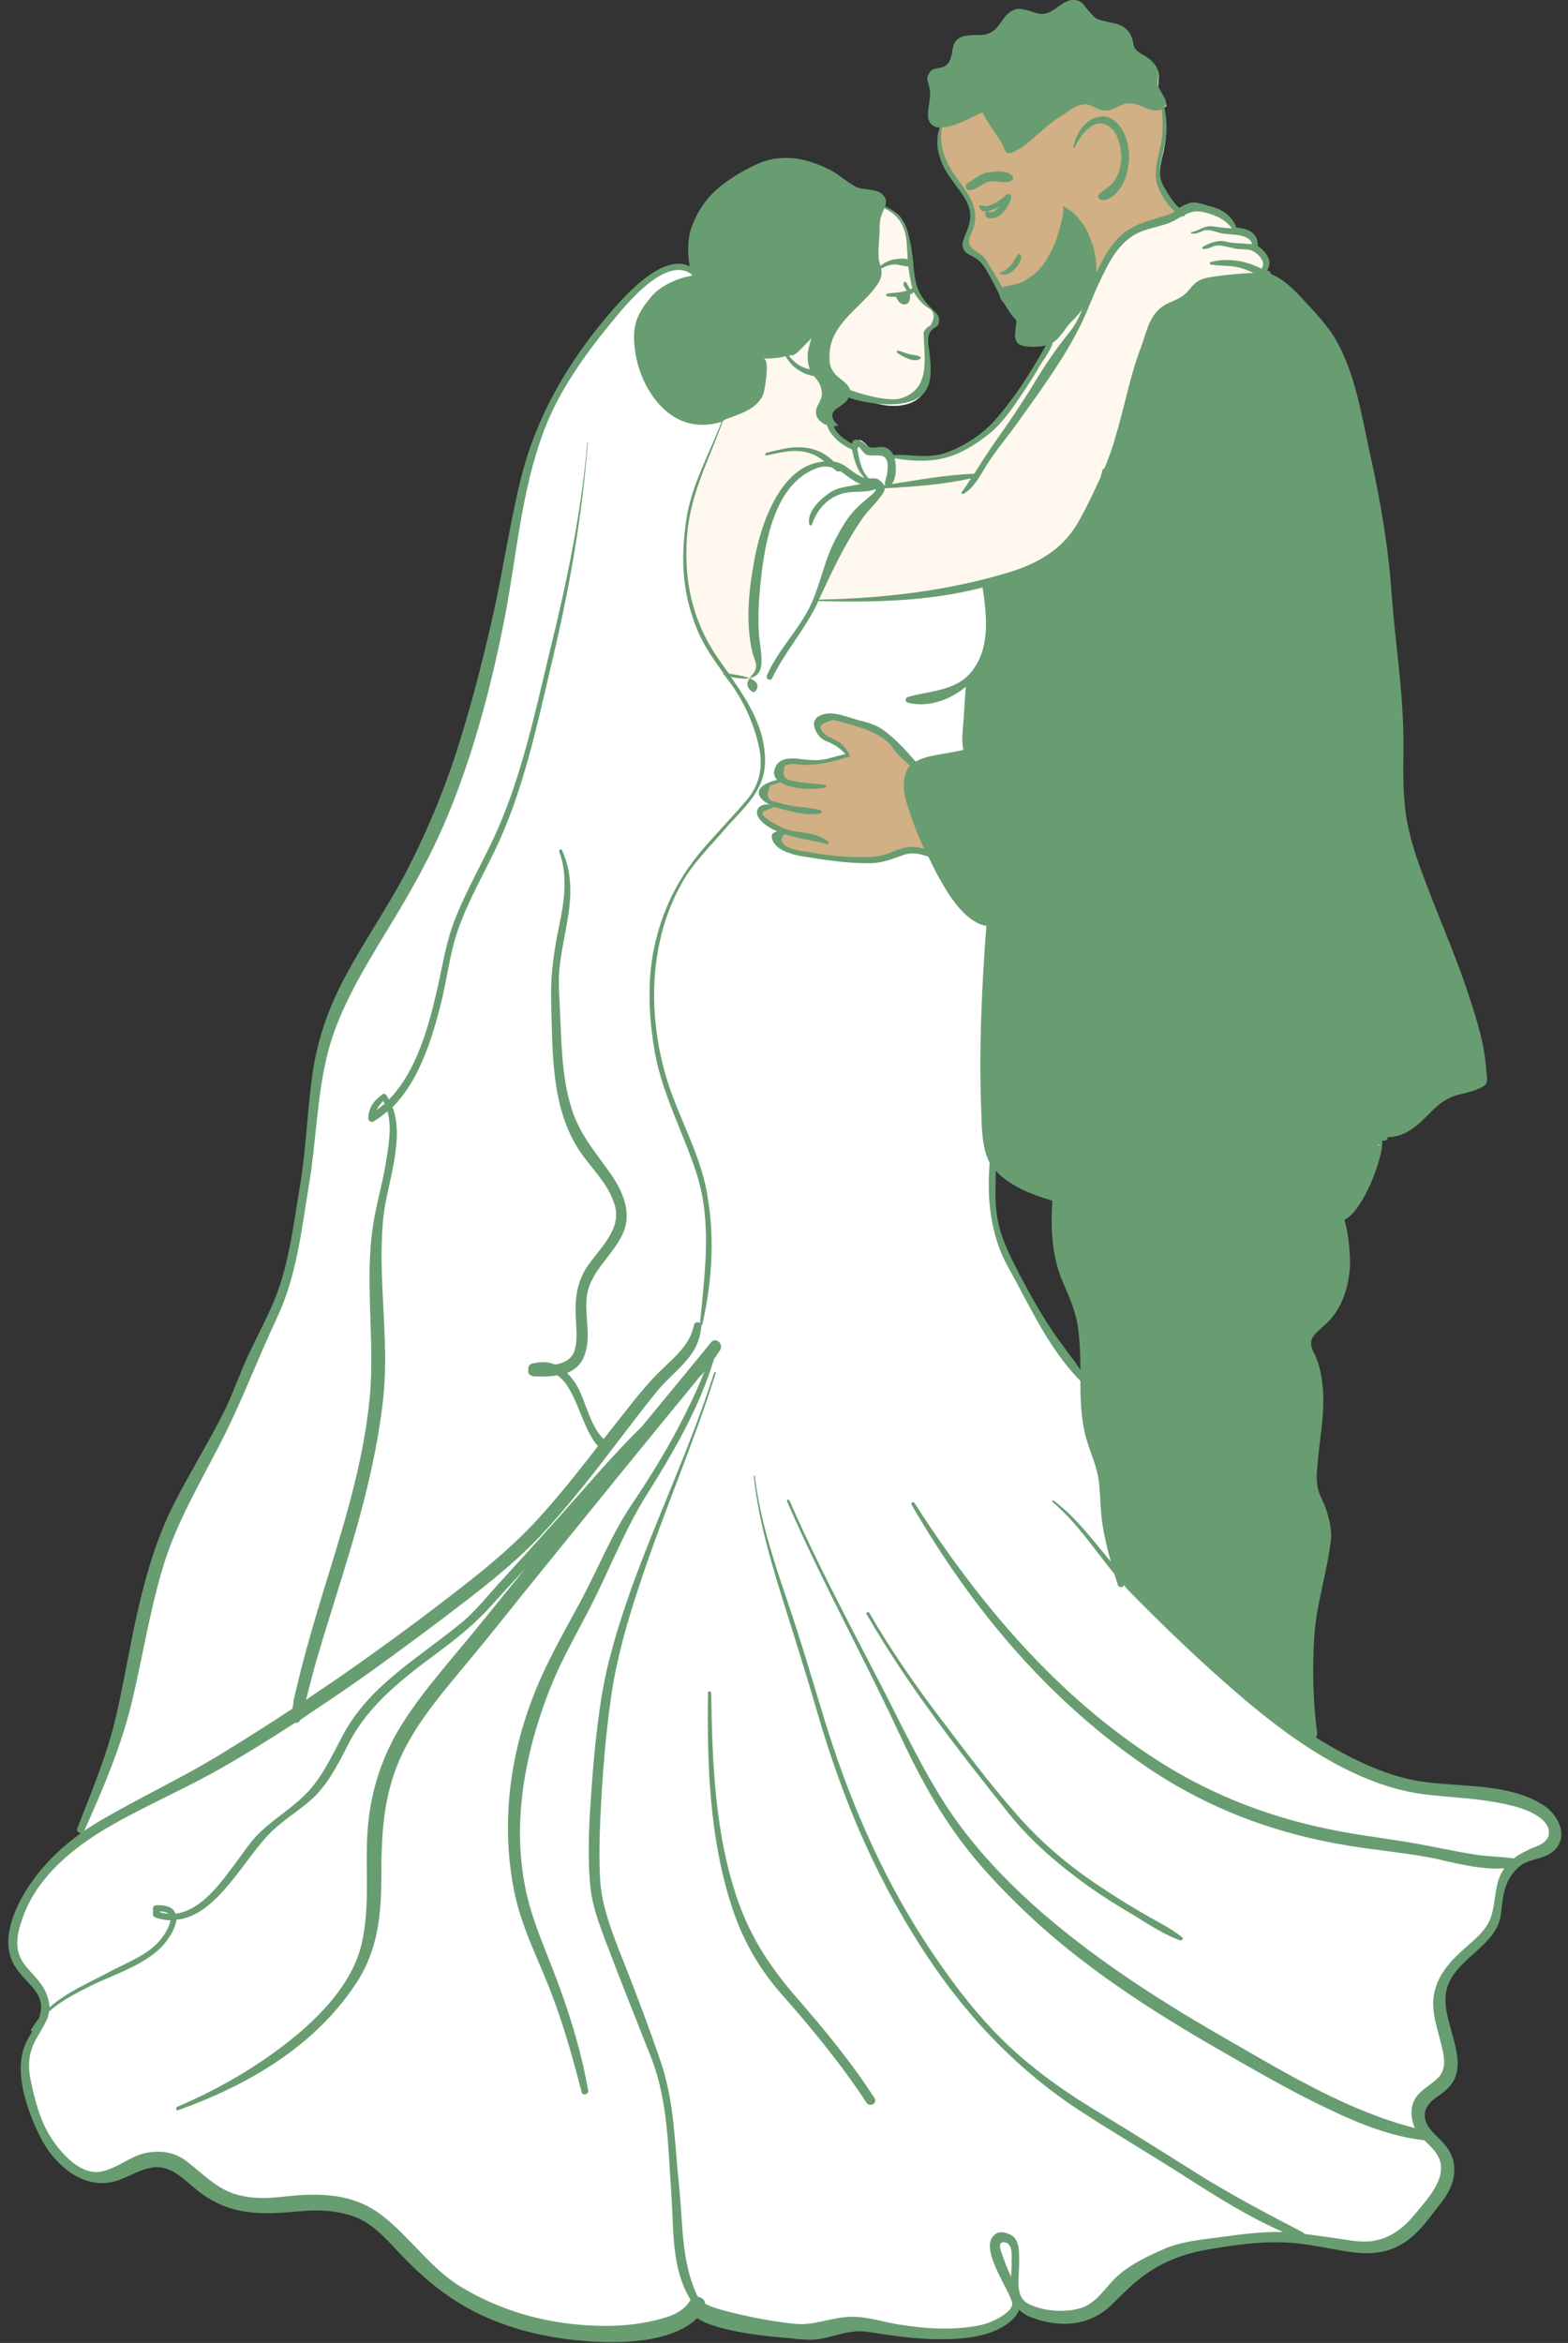 <?xml version="1.0" encoding="UTF-8" standalone="no"?><svg xmlns="http://www.w3.org/2000/svg" xmlns:xlink="http://www.w3.org/1999/xlink" fill="#689d71" height="500.5" preserveAspectRatio="xMidYMid meet" version="1" viewBox="-1.7 -0.0 335.1 500.5" width="335.1" zoomAndPan="magnify"><rect x="-1.7" y="-0.0" width="335.1" height="500.5" fill="#333333" stroke="none"/><g id="change1_1"><path d="M328.5,387c-0.1-0.1-0.2-0.1-0.2-0.2c-0.9-0.7-2.1-1.3-3.4-1.8c-3.2-1.3-6.7-1.9-10.3-2.3 c-5.7-0.7-11.4-0.9-13.8-1.5c-5.7-1.2-11.2-3.5-16.5-6.3c-1.5-0.8-2.8-1.6-4.1-2.4c-0.1-0.1-1.6-1-1.6-1l0.8-0.6 c0.1-0.1,0.1-0.1,0.1-0.1c-0.9-7-1.1-14.2-0.6-21.3c0.3-3.8,1.1-7.5,1.9-11.1c0.6-2.9,1.3-5.9,1.6-8.9c0.3-2.3-0.3-4.5-1-6.5 c-0.2-0.6-0.4-1.1-0.7-1.7c-0.3-0.7-0.7-1.4-0.9-2.2c-0.7-2.1-0.4-4.3-0.2-6.3c0.1-1.7,0.3-3.4,0.5-5c0.5-4.2,1-8.2,0.4-12.6 c-0.3-2.3-0.9-4.2-1.7-5.8c-1.5-3,0.2-4.5,1.9-5.9c0.3-0.3,0.7-0.6,1-0.9c2.9-2.7,4.5-6.7,4.9-11.9c0.1-1.1-0.1-6.3-1.2-9.6 l-0.2-0.6l0.5-0.3c3.9-2,7.6-12.2,7.7-15.6l-1.7-0.7l2-0.5c0.3-0.1,0.6-0.2,0.9-0.3l-0.1-1.3l1.2,0.6c2.6-0.2,4.3-1.3,6.2-3 c0.6-0.5,1.1-1,1.6-1.5c2.1-2.1,3.9-3.9,7.5-4.6c1.8-0.4,3.2-0.8,4.6-1.6c0.5-0.3,0.3-1.6,0.2-2.3c0-0.2-0.1-0.3-0.1-0.5 c-0.3-5.2-1.9-10.3-3.4-14.7c-1.7-5.5-3.9-11-6.1-16.3c-1.4-3.6-2.9-7.2-4.2-10.9c-1.5-4.1-3.2-9.1-3.7-14.7 c-0.3-3.5-0.3-7-0.3-10.5c0-1.7,0-3.5,0-5.2c-0.1-5.9-0.8-12-1.4-17.9c-0.4-3.8-0.8-7.7-1.1-11.5c-0.6-9-2.1-18.4-4.6-29.7 c-0.3-1.5-0.7-3-1-4.5c-1.4-6.9-2.9-14-6.5-20.1c-1.6-2.6-3.7-4.9-5.8-7.1l-0.7-0.8c-1.8-2-4-4.2-6.8-5.5l-0.3-0.1l-0.1-0.4 c0-0.1,0-0.1-0.1-0.1c0,0-0.3,0-0.3,0l-0.8-0.5l0.5-0.6c0.4-0.5,0.5-1,0.4-1.5c-0.2-0.9-1-2-2.2-2.8l-0.6-0.3l0.3-0.6 c0-1.1-0.5-2.6-3.9-2.9l-0.5-0.1l-0.1-0.5c-0.9-2.1-2.5-3.4-5-4c-0.3-0.1-0.7-0.2-1.1-0.3c-0.8-0.2-1.6-0.5-2.4-0.5 c-0.3,0-0.5,0-0.7,0.1c-0.7,0.2-1.4,0.6-2,1l-0.4,0.3l-0.4-0.3c-1.4-1.2-2.3-2.8-3.1-4.4l-0.2-0.4c-1.5-2.4-0.9-5-0.3-7.5 c0.2-0.7,0.3-1.3,0.4-2c0.5-2.6,0.4-5.1-0.1-7.6l-0.1-0.4l0.4-0.3c0.1-0.1,0.3-0.2,0-0.9c-0.2-0.4-0.5-0.9-0.7-1.4 c-0.3-0.4-0.5-0.8-0.6-1.2l-0.1,0l-0.1-0.3l0-0.1v0c-0.1-0.6,0-1.1,0-1.7c0-0.5,0.1-1,0-1.5c-0.1-0.8-0.6-1.3-1-1.7 c-0.2-0.2-0.4-0.3-0.6-0.5c-0.4-0.3-0.8-0.6-1.3-0.9c-0.7-0.4-1.4-0.8-1.9-1.5c-0.5-0.8-0.6-1.4-0.7-2.1c-0.1-0.3-0.1-0.6-0.2-0.8 c-0.4-0.8-0.9-1.3-1.6-1.7c-0.1-0.1-0.2-0.1-0.3-0.2c-0.3-0.1-0.7-0.3-1.1-0.4c-0.3-0.1-0.5-0.1-0.8-0.2l-0.4-0.1 c-0.3-0.1-0.6-0.1-0.9-0.2c-0.1,0-0.3-0.1-0.5-0.1c-0.7-0.2-1.1-0.4-1.5-0.6c-0.6-0.3-1-0.7-1.4-1.4c-0.1-0.1-0.2-0.3-0.4-0.5 c-0.1-0.1-0.2-0.2-0.3-0.3c-0.2-0.2-0.3-0.4-0.5-0.6c-0.1-0.2-0.2-0.3-0.4-0.4c-0.2-0.2-0.3-0.3-0.4-0.4c-0.1-0.1-0.3-0.2-0.5-0.2 c-0.2-0.1-0.4-0.1-0.6-0.1l-0.1,0c-1,0.1-1.9,0.7-2.8,1.4c-0.9,0.7-1.9,1.3-3,1.5c-0.2,0-0.5,0.1-0.8,0.1c-0.9,0-1.6-0.2-2.4-0.5 l-0.3-0.1c-0.7-0.3-1.4-0.5-2.2-0.5c0,0,0,0,0,0c-0.2,0-0.4,0-0.6,0.1c-1.3,0.4-1.9,1.4-2.6,2.4c-0.7,1-1.4,2-2.7,2.6 c-0.3,0.2-0.6,0.3-1,0.4c-0.2,0-0.3,0.1-0.5,0.1c-0.7,0.1-1.4,0.1-2,0.1l-0.5,0c-0.6,0-1.2,0-1.7,0.2c-0.1,0-0.2,0.1-0.4,0.1 c-0.4,0.1-0.7,0.3-0.9,0.5c-0.2,0.2-0.3,0.3-0.4,0.5c-0.1,0.1-0.1,0.2-0.1,0.3c-0.1,0.3-0.2,0.7-0.3,1.1l-0.1,0.4 c-0.1,0.3-0.1,0.6-0.2,0.9c-0.1,0.5-0.3,0.9-0.5,1.3c-0.1,0.1-0.2,0.3-0.3,0.4c-0.3,0.4-0.8,0.8-1.3,1.1l-0.1,0l-0.1,0 c-0.4,0.1-0.8,0.2-1.1,0.3c-0.8,0.1-1.2,0.2-1.5,0.8c-0.4,0.5-0.3,0.8-0.3,1c0,0.1,0,0.2,0.1,0.3l0.1,0.3c0.1,0.3,0.2,0.6,0.2,0.9 c0.3,1.2,0.1,2.6-0.1,3.9c-0.2,1.1-0.3,2.1-0.1,2.9c0,0.1,0,0.2,0.1,0.2l0,0.1c0,0.1,0.1,0.2,0.2,0.3c0.1,0.1,0.1,0.1,0.2,0.2 c0.1,0.1,0.2,0.1,0.3,0.2c0.1,0.1,0.3,0.1,0.6,0.1c0.1,0,0.3,0,0.4,0l0.9,0l-0.2,0.8c-0.6,2.3-0.5,4.4,0.3,6.7 c0.6,1.8,1.9,3.5,3,5.1c0.8,1.1,1.7,2.2,2.3,3.4c1.5,2.9,1,5.2-0.3,8.1l-0.1,0.2c-0.2,0.6-0.5,1.3-0.3,1.9c0.1,0.5,0.5,0.8,1.2,1.2 l0.1,0c2.3,1.1,3.1,2.5,4.1,4.3l0.4,0.7c0.5,0.9,1.1,2,1.6,3l0.4,0.7l0,0.1c0,0.2,0.1,0.3,0.1,0.5c0.1,0.3,0.3,0.6,0.7,1l0.1,0.1 l0,0.1c0.9,1.5,1.6,2.6,2.5,3.4l0.2,0.2l0,0.3c0,0.5,0,1-0.1,1.5l-0.1,0.8c-0.1,0.9-0.1,1.5,0.3,2c0.3,0.3,1.2,0.6,2.8,0.6 c0.9,0,1.8-0.1,2.5-0.3l1.5-0.4l-0.8,1.4c-3.7,6.6-7.4,12.1-11.1,16.2c-2.6,2.9-6.3,5.4-10.3,6.9c-1.5,0.6-3.1,0.8-5.1,0.8 c-0.9,0-1.8-0.1-2.7-0.1c-0.9-0.1-1.8-0.1-2.7-0.1c-0.4,0-0.8,0-1.2,0l-0.4,0l-0.2-0.4c0,0,0,0,0,0c0-0.1,0-0.1,0-0.2 c-0.9-1.7-1.9-1.1-3.5-1.1c-1.5,0-1.3-0.2-2.4-1.3c-1.3-1.2-1.6-0.9-1.6,0l-0.1,1l-0.9-0.5c-1.5-0.8-3.3-2.1-4.2-4l-0.5-1l0.7,0 c-0.4-0.6-0.6-1.2-0.6-1.8c0-0.6,0.3-1.5,1.5-2.2l0.5-0.3c0.9-0.6,1.3-0.9,1.5-1.5l0.2-0.9l0.8,0.5c3,1.7,5.9,2.6,8.6,2.6 c0.6,0,1.2,0,1.7-0.1c4.8-0.7,6.7-4.1,6-10.7c0-0.4-0.1-0.7-0.1-1.1c-0.3-1.9-0.6-4.3,1.7-5.6c0.4-0.2,0.4-0.8,0.4-1 c0-0.5-0.3-0.8-0.8-1.3l-0.2-0.2c-1.9-1.9-3.5-3.8-4.1-7.1c-0.2-1-0.3-2-0.4-3l0-0.2l0,0l0,0l0-0.2c-0.3-2.5-0.6-5.1-1.4-7.2 c-0.2-0.6-0.4-1-0.7-1.5c-0.7-1.2-1.5-2-2.7-2.5c-0.3-0.1-0.5-0.3-0.8-0.4l-0.6-0.3l0.2-0.6c0.1-0.4,0.2-0.8,0.1-1.1 c-0.1-0.2-0.2-0.4-0.3-0.5l0,0l0,0c-0.5-0.7-1.7-0.8-3-1c-0.9-0.1-1.9-0.3-2.7-0.6c-1-0.6-1.9-1.2-2.8-1.9c-1.1-0.8-2.1-1.5-3.2-2 c-2.2-1-4.1-1.7-6.2-2c-0.8-0.1-1.5-0.2-2.3-0.2c-2.2,0-4.3,0.4-6,1.3c-2.7,1.3-6.5,3.3-9.2,6.1c-2.1,2.1-3.9,5.1-4.6,7.9 c-0.4,1.7-0.6,4.4-0.1,7.1l0.3,1.4l-1.3-0.6c-0.7-0.3-1.4-0.5-2.1-0.5c-5.5,0-12.5,8.3-15.1,11.5c-2.9,3.5-5.4,6.9-7.6,10.4 c-0.2,0.4-0.4,0.7-0.6,0.9c-5.6,8.1-8.4,16.5-10.3,25.4c-1,4.5-1.9,9-2.7,13.5c-0.7,3.7-1.4,7.5-2.2,11.2 c-2.3,10.6-4.8,19.9-7.4,28.4C94.4,167.7,90.7,177,86,186c-2.1,4.1-4.6,8.2-7,12.1c-2.5,4.1-5.1,8.4-7.3,12.7 c-3.2,6.4-5.2,12.7-6,19.3c-0.5,3.4-0.8,6.9-1.1,10.3c-0.4,4.5-0.8,9.2-1.6,13.8c-0.2,1.4-0.4,2.7-0.7,4.1c-1.1,6.8-2.2,13.8-5,20.4 c-1,2.4-2.2,4.7-3.3,7c-0.6,1.3-1.3,2.6-1.9,3.9c-0.9,1.9-1.7,3.9-2.5,5.8c-0.8,1.9-1.6,4-2.5,5.9c-1.8,3.7-3.8,7.3-5.8,10.8 c-1.7,3.1-3.6,6.3-5.2,9.6c-3.9,7.8-6.1,15.9-7.5,22c-0.9,3.8-1.7,7.8-2.4,11.6c-0.7,3.8-1.5,7.8-2.4,11.6c-1.6,7-4.1,13.4-6.8,20.2 c-0.3,0.7-0.6,1.4-0.8,2.1c-0.2,0.6-0.5,1.2-0.7,1.8l0.8,1.1l-0.3,0.2c-1.9,1.4-3.7,2.8-5.3,4.4c-0.3,0.3-0.6,0.6-0.9,0.9 c-0.1,0.1-0.2,0.2-0.3,0.3c-0.4,0.4-0.7,0.8-1.1,1.2c-0.1,0.1-0.2,0.2-0.2,0.2c-0.2,0.2-0.4,0.5-0.6,0.8c-1,1.2-2,2.5-2.8,3.8 c-2.9,4.5-5.7,11-2.8,15.9c0.7,1.2,1.6,2.1,2.6,3.2c0.6,0.7,1.2,1.3,1.8,2.1c1.5,2,1.8,4.2,0.9,6.7l0,0.1l-0.1,0.1 c-0.3,0.4-0.7,0.9-1,1.3l0.4-0.1c-1.1,1.9-2.3,3.4-2.7,5.3c0,0.1,0,0.2-0.1,0.3c-1.5,5.8,1.5,13.2,3.6,17.5 c2.2,4.5,6.8,9.7,12.7,9.7c0.5,0,1.1,0,1.6-0.1c1.5-0.2,2.8-0.9,4.3-1.5c1.4-0.6,2.8-1.3,4.3-1.6c0.5-0.1,1.1-0.2,1.6-0.2 c3.1,0,5.4,2,7.6,3.9c0.8,0.7,1.6,1.3,2.4,1.9c3.9,2.8,8,4,13.6,4c2.2,0,4.4-0.2,6.6-0.4c1.4-0.1,2.7-0.2,3.9-0.2 c3,0,5.6,0.4,8.1,1.2c4,1.3,7,4.6,9.7,7.5l0.2,0.2c6.4,6.8,12,11,18.9,14c7.1,3.1,15.3,4.8,24.4,5.1c0.6,0,1.2,0,1.9,0 c5.9,0,13.7-0.9,17.8-4.9l0.4-0.4l0.5,0.3c4.1,2.8,15.2,3.8,18.8,4.1l0.9,0.1c1.5,0.2,3,0.3,4.5,0.3c1.6-0.1,3.1-0.5,4.7-0.9 c1.7-0.5,3.5-0.9,5.5-0.9c0.6,0,1.1,0,1.7,0.1l0.5,0.1c5,0.8,9.8,1.5,14.8,1.5c5,0,10.7-0.4,14.6-3.5c1-0.8,1.6-1.5,1.9-2.4l0.4-1.1 l0.8,0.8c0.6,0.6,1.5,1.1,2.5,1.5c2.2,0.8,4.5,1.3,6.6,1.3c3.7,0,6.9-1.3,9.5-3.7c0.5-0.5,1-1,1.5-1.4c2.1-2.1,4.2-4.1,6.8-5.8 c4-2.6,8.1-4.1,13.6-5c4.3-0.7,8.9-1.4,13.7-1.4c0.3,0,0.6,0,0.9,0c3.5,0,7,0.6,10.3,1.2c0.7,0.1,1.5,0.3,2.2,0.4 c1.7,0.3,4,0.7,6.1,0.7c3.1,0,5.7-0.8,8-2.4c2.3-1.6,4.1-3.9,5.9-6.2c0.3-0.4,0.6-0.8,0.9-1.2c1.9-2.4,3.6-5,3.2-8.6 c-0.4-2.4-1.9-4-3.9-5.9c-2.2-2.3-2.9-4.4-1.8-6.5c0.6-1.3,1.9-2.1,3-2.9c0.4-0.3,0.9-0.6,1.2-0.9c3.6-3.1,2.4-7.4,1.1-11.9 c-0.8-2.8-1.6-5.8-1.2-8.5c0.6-3.8,3.4-6.4,6.1-8.8c2.7-2.4,5.3-4.8,5.7-8.3c0.4-3.9,0.7-7.2,3.9-10.2c1.1-1.1,2.6-1.5,4.1-1.9 c1.3-0.4,2.5-0.7,3.4-1.5c1.1-0.9,1.6-2.1,1.5-3.4C331.2,389.9,330.1,388.1,328.5,387z M229.7,294.6c0-0.1,0-0.3,0-0.4 c-5.7-7.1-11.5-16.1-15.3-24.4c-4.3-7.4-3.9-13-3.9-21.3l1.1,1.2c2.3,2.5,6.3,4.6,11.8,6.2l0.5,0.2l0,0.6 c-0.4,7.3,0.3,12.6,2.3,17.2l0.2,0.5c1.4,3.3,2.7,6.4,3.1,10.2c0.3,2.9,0.4,5.8,0.4,8.2l0,2.3L229.7,294.6z" fill="#ffffff"/></g><g id="change2_1"><path d="M250.5,45.4c-0.8,0.5-1.4,1-2.6,1.3c-3.2,0.9-7.1,1.9-9.7,4.3c-2.1,2-4,5.4-5.4,8.5 c-0.2,1.2-0.6,2.4-1.2,3.5c-0.7,1.1-2.4,0.1-1.7-1c2-3.3,0.9-8.5-0.9-11.7c-0.5-1-1.3-2.2-2.2-3.5c-0.3,1.6-0.6,3.2-0.8,3.7 c-0.7,1.8-1.4,3.7-2.6,5.3c-0.1,0.1-0.1,0.2-0.2,0.4c-1.5,2.1-3.4,4-5.6,5.1c-1.4,0.9-2.8,1.4-4.4,1.5c-0.6,0-0.9-0.4-0.9-0.8 c-0.2-0.2-0.3-0.6-0.3-0.9c-0.8-1.3-1.7-2.7-2.4-4c-0.6-1.3-0.9-1.7-2.2-2.6c-0.9-0.4-2.2-0.4-2.6-1.7c-0.4-1.4,1.8-4,1.8-5.7 c0-5-4.5-8.4-6.5-12.8c-1.1-2.4-1.2-4.7-0.6-7.1c0.1,0,0.1,0,0.2,0c0.1-0.6,0.3-1.2,0.9-1.5c0.8-0.4,1.7-0.5,2.5-0.7 c1.3-0.3,2.7-0.7,3.8-1.5c0.7-0.5,1.4-0.9,2.3-1c0.9-0.1,1.2,0.9,0.8,1.5c1.3,3.3,3.9,8.5,7.9,5.6c2.1-1.6,4-3.5,6.2-5 c2.2-1.5,5.3-4.4,8-3c1.8,0.3,3.5,1.4,5.2,0.6c3.4-1.5,5.8,0.1,9.1,1c0.1,0,0.1,0,0.1,0.1c0.2,0,0.3-0.1,0.5-0.2 c0.6,3.3,0.3,6.6-0.5,10c-0.6,2.8-1.3,4.5,0.2,7.1C247.6,41.8,248.9,44.4,250.5,45.4z M194.1,163.8c-0.9-1.2-2.2-2-3.2-3.1 c-1.1-1.5-2.1-2.9-3.7-3.9c-2.5-1.7-5.9-2.4-8.8-3.2c-1.3-0.3-3.1-0.9-4.4-0.3c-1.7,1-0.8,2.9,0.2,3.9c1.2,1,2.5,1.2,3.6,1.8 c0.8,0.6,1.4,1.6,1.9,2.4c-1.8,0.2-3.8,1.2-5.7,1.5c-1.2,0.2-2.5,0-3.6,0c-1.1,0-2.8-0.5-3.9-0.2c-1.1,0.5-2.6,1.6-2.1,2.9 c0.1,0.3,0.4,0.6,0.7,0.8l-0.1,0.3c-1,0.4-3,0.6-3.6,1.4c-0.1,0.1-0.1,0.2-0.2,0.3c-0.8,1.4,0.8,2.8,2.4,3.3l-0.2,0.6 c-0.8,0-1.6-0.2-2.4,0.3c-1.9,1.3,2,3.4,3.3,4.3c0.8,0.4,1.5,0.7,2.3,0.9c0.2,0.1,0.5,0.1,0.7,0.2c-0.2-0.1-0.5-0.1-0.7-0.2 c-1.4-0.2-3,0.1-2.9,1.3c0.2,1.7,4.5,3,6,3.2c3.3,0.3,5.6,1.3,8.8,1.3c3.1,0,7.1,0.5,9.9-0.6c1.8-0.7,3.1-1.3,5-1.5 c1.6,0,2.7,0.6,4.2,1.1c-1.5-3.2-2.6-6.2-3.3-8.2C193.2,171.4,191.2,166.1,194.1,163.8z" fill="#d0b084"/></g><g id="change3_1"><path d="M314.8,231.4c-1.9,1.6-4.9,1.6-7.5,2.6c-4.2,1.9-6.5,8.4-12,8.4l-1,1c-1.1,0-2,0.5-2.9,0.8 c-0.1,0.1-0.2,0.1-0.4,0.1c-4.2,1.9-8.1,4.5-12.3,6.5c-10.1,3.6-21.1,4.2-31.5,5.5c-7.4,0.9-16.3,1.2-23.7-0.7 c-0.7-0.2-1.3-0.4-2-0.6c-3.6-1.3-8.4-3.6-10.7-6.5c-0.2-0.4-0.4-0.9-0.6-1.3c-1-2.8-1.1-6.2-1.4-8.7c-0.4-14.5,0.9-27.1,0.9-41.5 c-4.9-1-9.1-8-12.1-14.4c-1.5-3.2-2.6-6.2-3.3-8.2c-1.1-3-3.1-8.3-0.2-10.6c0.1-0.1,0.1-0.1,0.2-0.1c2.2-1.6,7-2,10.6-2.6 c0.9-0.2,1.6-0.3,2.3-0.6c4.5-1.5,8.8-3.2,13-5.3c4.1-2.1,7.3-4.7,11.3-7.1c3.3-2,5.7-1.8,8.4-0.7c0.6,1.9,1.6,3.4,3.2,2.5 c0,0,0-0.1,0-0.1c-1.6,0.9-2.6-0.5-3.2-2.4c0,0,0,0,0,0c-0.5-1.4-0.8-3.1-0.9-3.9c1.6-0.3,3,0.3,4.5,0.9c0,0-0.1-0.1-0.1-0.1 c-1.4-0.5-2.9-1.2-4.5-0.9c0.1,0.8,0.4,2.4,0.9,3.9c-2.7-1.1-5.1-1.3-8.4,0.7c-4,2.4-7.1,5.1-11.3,7.1c-4.2,2.1-8.6,3.9-13,5.3 c-0.7,0.2-1.4,0.4-2.3,0.6v-0.1c-0.6-3.9,0.3-10.7,0.3-15.6c0.3-0.3,0.7-0.6,1-1c4.2-5.2,3.6-12.7,2.6-19.2l-0.2-0.6 c1.1-0.3,2.2-0.6,3.3-1c2.6-1,5.2-1.5,7.8-2.6c1.9-1,3.9-2.4,5.5-3.7c2.9-2.4,4.7-6.3,6.5-9.4c0.7-1.4,1.4-2.9,2-4.4 c-1,6.9,2.4,14.9,3.2,21.1c0.6,4.2-1.1,8.5-0.2,12.7c0.3,1.4,0.9,2.3,1.8,3.2c-0.8-0.8-1.5-1.8-1.7-3.1c-0.9-4.2,0.8-8.5,0.2-12.7 c-0.8-6.1-4.2-14.2-3.2-21.1c0.9-2.1,1.8-4.3,2.7-6.5c2.3-5.8,3.6-12.2,5-18.3c0.5-2.3,1.3-4.4,2.1-6.5c1-2.8,1.1-5,3.9-6.5 c1.1-0.6,2.4-1.1,3.7-1.8c1.3-0.8,2.1-2.1,3.2-3.1c1.6-1.4,10.5-1.8,14.8-1.8c4.2,1.3,8.1,6.8,11,10.1c5.2,5.5,7.5,13.6,8.8,21.1 c1.6,7.1,3.2,14.3,4.5,21.4c1.6,8.8,1.6,17.9,2.6,26.6c0.6,7.1,1.6,14,1.6,21.1c0,7.5-0.3,15.3,1.9,22.1c3.9,12,9.7,24,13,36.4 C313.8,222.3,314.8,226.9,314.8,231.4z" fill="#689d71"/></g><g id="change4_1"><path d="M269.3,58.9c-0.1,0-0.1,0-0.2,0c-4.3,0-13.2,0.3-14.8,1.8c-1.1,1-1.9,2.3-3.2,3.1c-1.3,0.6-2.6,1.1-3.7,1.8 c-2.8,1.5-2.9,3.7-3.9,6.5c-0.8,2.1-1.6,4.2-2.1,6.5c-1.5,6.2-2.8,12.5-5,18.3c-0.9,2.2-1.7,4.4-2.7,6.5c-0.6,1.5-1.3,2.9-2,4.4 c-1.8,3.1-3.6,7-6.5,9.4c-1.6,1.3-3.6,2.8-5.5,3.7c-2.6,1.1-5.2,1.6-7.8,2.6c-1.1,0.4-2.2,0.7-3.3,1c-3.5,0.9-7,1.5-10.5,2.1 c-8.3,1.3-16.6,1.5-25,1.5l-0.3-0.1c1-2.4,1.8-5,3-7.6c1.9-4.5,4.3-9.1,7.8-12.8c0.9-0.9,3-2.4,3.1-3.5c0.5,0,1-0.1,1.6-0.1 l-0.1-0.6c0.9-1.1,1.1-4.1,0.6-5.4c-0.2-0.2-0.2-0.4-0.3-0.5c2.7,0,5.5,0.6,8.2,0.4c3.7-0.2,7.8-2.2,10.6-4.3 c3.9-2.6,6.7-6.7,9.3-10.6c1.3-1.7,2.4-3.7,3.5-5.6c0.7-1.2,1.7-2.3,2.3-3.6c1-3.6,4.1-6.4,6.6-9.1c1.7-1.8,3.1-3.9,4.5-5.9 c1.4-2.8,3.1-5.8,5-7.6c2.6-2.4,6.5-3.5,9.7-4.3c1.1-0.3,1.7-0.8,2.5-1.4c0.4-0.3,0.8-0.6,1.3-0.9c1.5-0.9,3.5,0,5.2,0.4 c2.4,0.4,4.5,2.3,5.6,4.4c1.2,0.1,2.3,0.4,3.1,1c0.6,0.4,1.2,2.1,1.2,3c1.5,1,3.2,3.2,1.3,4.7l-0.1,0.1 C268.5,58.4,268.9,58.7,269.3,58.9z M176,98.9h0.3c2,0.3,3.2,1.8,4.9,2.8c0.6,0.5,1.3,0.9,1.9,1.1h0.9v-0.5 c-1.5-1.1-2.2-3.5-2.6-5.2c-0.1-0.7-0.2-1.3-0.3-1.8l-0.5,0.1c-1.5-0.8-3.6-2.3-4.5-4c0.1-0.3,0.1-0.6-0.3-0.9 c-2.4-2.2-0.3-5.6-0.9-8.2c-0.3-1.3-0.9-2.5-1.4-3.7c0,0,0,0,0,0c1.4,2.6,4.4,4.5,7.4,6.1c0.2,0.1,0.3,0.1,0.5,0.1 c2.1,1,3.8,1.1,6.7,1.1c6.4,0,8.9-3,8.9-5.5c0-2.2-0.2-4.3-0.4-6.4c-0.1-0.9-0.5-2.2-0.1-3c0.4-0.9,1.8-0.9,2.3-1.7 c0.5-1.9-1.7-3-2.7-4.1c-1.2-1.1-2.1-2.6-2.4-4.1s-0.6-3-0.7-4.5c-0.1-1-0.2-2.1-0.2-3.1c-0.1-2.1-0.3-4.1-1.4-6 c-1-1.8-2.3-2.7-4-3.2c-0.1,0.2-0.1,0.4-0.2,0.6c-0.4-0.6-1.3-0.7-1.7,0c-2.1,3.5-1.4,7.5-0.8,11.3c-2.2,6.2-9.3,10.5-11.3,16.9 c0-1-0.1-2-0.1-2.9c0-1-1.4-1.4-1.9-0.5c-2.1,3.7-4.6,4.8-8.5,6c-1.2,0.3-2.1,1.1-2.3,2.2c-0.1,0.4,0,0.9,0.1,1.3 c0.7,4.4-1.9,6.9-5.4,8.8c-1.7,0.9-2.5,1.1-2.7,2.9c-2.6,6.9-6.4,13.5-7.3,20.9c-0.7,6.1-1.3,11.4,0.4,17.1 c1.7,5.7,4.1,10.7,7.8,15.2c0.1,0.1,0.1,0.2,0.2,0.3c1,0.3,1.9,0.2,3,0.4c1,0.2,1.3,0.2,2,0.9c0.4-0.8,1.3-1.4,1.5-2 c0.5-0.7,0.3-2,0.3-3c0-0.6-0.2-0.9-0.4-1.5c-1.3-7.3-0.2-15.3,1.3-22.7C162.8,109.3,167.6,98.5,176,98.9z" fill="#fff8ef"/></g><g id="change5_1"><path d="M227.7,31.3c0.7-3,2.5-5.9,5.7-6.4c2.6-0.4,4.6,2.1,5.4,4.2c1.1,2.9,1,6,0,8.9c-0.7,2-2.7,5-5.1,4.7c-0.6-0.1-1-0.7-0.5-1.2 c1.3-1.3,2.9-1.8,3.7-3.6c0.8-1.6,1.2-3.5,1-5.3c-0.2-1.8-0.7-3.9-2.1-5.2c-3.3-3-6.6,1.3-7.8,4.1C228,31.7,227.7,31.6,227.7,31.3z M183.5,344.8c8.7,15.1,19.6,29.1,30.4,42.6c4.8,6,10.6,10.9,16.8,15.4c3.1,2.2,6.3,4.2,9.5,6.1c3.3,2,6.7,4.3,10.3,5.6 c0.4,0.1,0.8-0.5,0.4-0.7c-2.5-2-5.5-3.4-8.2-5c-3.3-1.9-6.5-3.9-9.6-6c-6.5-4.3-12.5-9.4-17.7-15.4c-5.9-6.7-11.3-14-16.7-21.1 c-5.3-7-10.3-14.3-14.7-21.9C183.8,344.3,183.3,344.5,183.5,344.8z M150.3,361.7c0-0.5-0.7-0.5-0.7-0.1c-0.2,15.2,0.3,30.8,5,45.4 c2.2,6.9,5.6,13.1,10.4,18.6c6.6,7.5,13,15.2,18.5,23.6c0.7,1,2.4,0.1,1.7-1c-4.9-7.6-10.6-14.5-16.5-21.3 c-5.5-6.3-9.6-12.4-12.5-20.3C151.1,392.3,150.5,376.7,150.3,361.7z M194.9,76.7c0.2-0.1,0.2-0.4,0-0.5c-0.6-0.4-1.4-0.3-2.1-0.5 c-0.9-0.2-1.7-0.6-2.5-0.8c-0.3-0.1-0.5,0.4-0.2,0.5C191.2,76.2,193.6,77.5,194.9,76.7z M214.7,38.4c0.1-0.1,0.1-0.3,0.1-0.5 c-0.7-1.6-3.7-1.3-5.2-1.1c-1.8,0.2-3.1,1.5-4.6,2.4c-0.6,0.5-0.3,1.4,0.4,1.4c1.5,0,2.6-1.2,3.9-1.7 C211,38.3,213.3,39.6,214.7,38.4z M330.2,395.5c-2.1,1.8-5.4,1.5-7.4,3.4c-3,2.8-3.3,5.9-3.7,9.8c-0.8,7.4-10.7,9.8-11.8,17.1 c-1,6.7,6.2,15.4-0.1,20.8c-1.3,1.1-3.2,2-4,3.6c-1.1,2.2,0.2,4.2,1.7,5.7c1.9,1.8,3.7,3.6,4.1,6.3c0.5,3.6-1.1,6.4-3.3,9.1 c-2.1,2.7-4.1,5.6-6.9,7.5c-4.6,3.2-9.5,2.8-14.7,1.8c-4.1-0.7-8.2-1.6-12.4-1.6c-4.9-0.1-9.7,0.6-14.5,1.4c-4.9,0.8-9,2.1-13.3,4.9 c-3.2,2.1-5.5,4.6-8.2,7.2c-4.6,4.4-10.9,4.8-16.8,2.6c-1.2-0.4-2.1-1-2.8-1.7c-0.3,0.9-1,1.8-2.1,2.7c-4.1,3.2-10,3.6-15,3.6 c-5.2,0-10.2-0.8-15.4-1.6c-4.3-0.6-7.6,1.5-11.7,1.7c-1.6,0-3.1-0.1-4.6-0.3c-2.3-0.2-15.3-1.1-20-4.3c-4.8,4.7-14.2,5.3-20.2,5.1 c-8.5-0.3-16.9-1.8-24.7-5.2c-7.7-3.4-13.4-8.1-19.1-14.2c-2.7-2.9-5.7-6.2-9.6-7.5c-3.8-1.3-7.8-1.4-11.7-1 c-7.7,0.7-14.1,0.9-20.6-3.8c-3.4-2.4-6.3-6.5-11-5.5c-3,0.6-5.6,2.6-8.6,3.1c-6.6,1.1-12.3-4.4-15-9.9c-2.8-5.7-6-14.6-2.6-20.6 c0.3-0.6,0.7-1.2,1-1.8C5,434,4.8,433.7,5,433.5c0.5-0.8,1-1.6,1.6-2.3c0.7-2,0.8-3.9-0.8-6c-1.4-1.8-3.2-3.3-4.4-5.3 c-3.1-5.2-0.2-11.9,2.8-16.6c3-4.6,6.9-8.5,11.4-11.7c-0.5,0-1-0.5-0.8-1c3.1-8,6.4-15.7,8.3-24c1.8-7.7,3-15.5,4.8-23.2 s4-15.1,7.6-22.2c3.5-6.9,7.6-13.4,11-20.3c1.8-3.8,3.2-7.9,5-11.7c1.7-3.6,3.6-7.2,5.2-10.9c3.3-7.8,4.2-16,5.6-24.3 c1.4-8,1.6-16,2.7-24c0.9-6.9,3-13.3,6.1-19.5c4.3-8.5,9.9-16.3,14.3-24.8c4.5-8.8,8.3-18,11.2-27.5c2.9-9.3,5.3-18.8,7.4-28.3 c2-9.3,3.4-18.8,5.7-28c3.2-12.7,9.6-23.8,17.9-33.8c3.2-3.8,12-14.3,18.1-11.2c-0.6-3-0.3-5.9,0.1-7.4c0.8-2.9,2.6-6,4.8-8.2 c2.6-2.6,6.2-4.7,9.4-6.2c2.7-1.3,5.8-1.6,8.7-1.2c2.3,0.4,4.3,1.1,6.4,2.1c2.2,1,3.9,2.7,6.1,3.9c1.6,0.8,4.9,0.3,5.9,1.9 c0.2,0.2,0.4,0.5,0.5,0.8c0.1,0.5,0,1-0.1,1.5c4.8,2.1,5.4,7.1,6,12.2c0,0,0,0,0,0c0,0.1,0,0.2,0,0.3c0.1,1,0.2,2,0.4,3 c0.5,3,1.9,4.7,3.9,6.7c0.6,0.6,1.2,1.1,1.2,2c0,0.6-0.2,1.3-0.8,1.6c-2.3,1.3-1.4,3.9-1.2,6c0.6,5.4,0.2,9.4-6.1,10.3 c-3.7,0.6-9-0.4-11.3-1.3c-0.2,1-1.2,1.4-2.2,2.2c-1.8,1-1.5,2.6,0,3.7c-0.2,0.2-0.6,0.3-1,0.3c0.8,1.7,2.4,2.8,4,3.7 c0.2-1.7,2.1-0.6,3.2,0.4c0.9,0.9,2.5,0.1,3.6,0.3c1,0.2,1.6,0.9,2,1.7c3.9-0.2,7.6,0.9,11.6-0.6c3.7-1.4,7.4-3.8,10-6.7 c4.2-4.7,7.9-10.5,11-16.1c-1.7,0.4-5,0.5-6-0.5c-0.7-0.8-0.6-1.7-0.5-2.6c0,0,0,0,0-0.1c0-0.1,0-0.2,0-0.3c0-0.1,0-0.3,0.1-0.4 c0,0,0-0.1,0-0.1c0,0,0,0,0-0.1c0.1-0.4,0.1-0.9,0.1-1.3c-1-1-1.8-2.2-2.6-3.6c-0.4-0.4-0.7-0.8-0.9-1.3c-0.1-0.3-0.1-0.5-0.2-0.7 c-0.6-1.2-1.2-2.4-1.8-3.5c-1.2-2.1-1.8-3.6-4.2-4.7c-0.7-0.4-1.5-0.8-1.7-1.7c-0.3-0.8,0.1-1.7,0.4-2.5c1.2-2.7,1.7-4.8,0.3-7.5 c-1.6-2.9-4.3-5.4-5.4-8.6c-1-2.6-1-4.8-0.3-7.1c-0.2,0-0.3,0-0.4,0c0,0-0.1,0-0.1,0c-0.2,0-0.4-0.1-0.6-0.2c0,0,0,0,0,0 c-0.2-0.1-0.3-0.2-0.5-0.3c0,0,0,0,0,0c-0.1-0.1-0.2-0.2-0.3-0.3c0,0,0,0-0.1-0.1c-0.1-0.1-0.1-0.2-0.2-0.4c0,0,0-0.1-0.1-0.2 c0-0.1-0.1-0.2-0.1-0.3c-0.4-1.8,0.8-4.7,0.2-6.8c-0.1-0.4-0.2-0.8-0.3-1.1c0-0.1-0.1-0.2-0.1-0.3c-0.1-0.5,0-0.9,0.4-1.6 c0.6-1.1,1.7-0.9,3-1.3c0.5-0.2,0.8-0.5,1.1-0.9c0.1-0.1,0.2-0.2,0.2-0.3c0.2-0.4,0.3-0.7,0.4-1.1c0.1-0.4,0.2-0.8,0.2-1.2 c0.1-0.4,0.2-0.8,0.3-1.2c0.1-0.1,0.1-0.3,0.2-0.4c0.1-0.2,0.3-0.5,0.5-0.7c0.4-0.3,0.8-0.5,1.2-0.7c0.1,0,0.3-0.1,0.4-0.1 c0.6-0.1,1.2-0.2,1.9-0.2c0.2,0,0.3,0,0.5,0c0.6,0,1.3,0,1.9-0.1c0.1,0,0.3-0.1,0.4-0.1c0.3-0.1,0.6-0.2,0.8-0.3 c2.4-1.1,2.6-4.1,5.4-5c0.3-0.1,0.5-0.1,0.8-0.1c0.9,0,1.8,0.3,2.7,0.6c0.9,0.3,1.8,0.6,2.8,0.4c2.1-0.3,3.7-2.8,5.9-2.9 c0.3,0,0.7,0,1,0.1c0.3,0,0.5,0.2,0.7,0.3c0.2,0.1,0.4,0.3,0.6,0.5c0.3,0.3,0.5,0.7,0.8,1c0.1,0.1,0.2,0.2,0.3,0.3 c0.1,0.2,0.3,0.4,0.4,0.5c0.5,0.6,0.8,0.9,1.2,1.2c0.3,0.2,0.8,0.3,1.4,0.5c0.1,0,0.3,0.1,0.4,0.1c0.4,0.1,0.9,0.2,1.3,0.3 c0.3,0.1,0.6,0.1,0.9,0.2c0.4,0.1,0.8,0.2,1.2,0.4c0.1,0.1,0.3,0.1,0.4,0.2c0.8,0.4,1.4,1,1.9,2c0.1,0.3,0.2,0.7,0.3,1 c0.1,0.6,0.2,1.1,0.6,1.8c0.6,0.9,1.9,1.3,3,2.2c0.2,0.1,0.4,0.3,0.6,0.5c0.6,0.6,1.1,1.3,1.3,2.1c0.2,1.1-0.2,2.2,0,3.2 c0,0,0,0,0,0c0.2,0.7,1.1,1.8,1.5,2.8c0.3,0.7,0.3,1.3-0.2,1.7c0.6,2.5,0.7,5.1,0.1,7.9c-0.5,3-1.9,6.2-0.2,9 c0.9,1.6,1.9,3.3,3.3,4.6c0.7-0.4,1.4-0.8,2.1-1c1.4-0.5,3.3,0.4,4.6,0.7c2.6,0.6,4.5,2,5.5,4.4c0,0,0,0.1,0,0.1 c2.3,0.2,4.5,1,4.6,3.6c0,0.1,0,0.2-0.1,0.3c1.9,1.2,3.5,3.4,2,5.3c0,0,0,0,0.1,0c0,0,0,0,0,0c0.5,0,0.7,0.3,0.8,0.7 c2.8,1.2,5,3.4,7,5.6c2.3,2.5,4.8,5.1,6.6,8c4.5,7.6,5.7,16.4,7.6,24.9c2.2,9.9,3.9,19.7,4.6,29.8c0.7,9.8,2.3,19.7,2.5,29.5 c0.1,5.2-0.2,10.4,0.3,15.6c0.5,5.1,1.9,9.7,3.7,14.5c3.3,9.1,7.4,18,10.3,27.2c1.6,4.8,3.1,9.8,3.4,14.9c0.1,0.9,0.6,2.9-0.5,3.5 c-1.5,0.9-3.1,1.3-4.8,1.7c-4.2,0.9-5.8,3.3-8.7,6c-2,1.8-3.9,3-6.6,3.2c-0.1,0-0.3,0-0.4-0.1c0,0.3-0.1,0.7-0.5,0.8 c-0.3,0.1-0.6,0.1-0.9,0.2c0.1,0,0.2,0.1,0.2,0.2c0.2,2.9-3.8,14.4-8.1,16.6c1.1,3.4,1.3,8.6,1.2,9.9c-0.3,4.6-1.7,9.1-5.1,12.3 c-2.1,2-4.2,3-2.7,6c1,1.9,1.5,3.9,1.8,6c0.9,6.1-0.4,11.6-0.9,17.7c-0.2,2-0.4,4.1,0.2,6c0.4,1.4,1.2,2.6,1.6,3.9 c0.7,2.2,1.3,4.5,1,6.8c-0.8,6.7-3,13.2-3.5,20c-0.5,7.1-0.3,14.2,0.6,21.2c0,0.3-0.1,0.6-0.3,0.7c0.2,0.2,0.5,0.3,0.7,0.5 c6.5,3.9,13.9,7.7,21.5,8.9c8.7,1.4,19.4,0.2,27,5.5C331.9,388.5,333.4,392.8,330.2,395.5z M293.2,244.4c-0.2,0.1-0.4,0.1-0.6,0.2 l0.6,0C293.2,244.5,293.2,244.5,293.2,244.4C293.2,244.4,293.2,244.4,293.2,244.4z M256.1,60.8c-2,0.6-2.7,2.8-4.6,3.7 c-2.9,1.3-5.6,2.3-6.7,5.5c-1.9,5.7-3.1,11.3-4.5,17.1c-1.4,5.8-3.3,11.5-5.8,17c-0.2,0.4-0.4,0.9-0.6,1.3 c-0.3,6.2,2.4,12.3,3.4,18.4c0.7,3.8-0.5,7.6-0.2,11.4c0.4,4.5,3.4,5.7,6.4,8.2c0.1,0,0.2,0.1,0.2,0.1c0,0,0,0.1-0.1,0.1 c0.1,0.1,0.2,0.2,0.4,0.3c0.6,0.6,0,1.8-0.9,1.5c-1.1-0.4-2-0.7-3.1-0.8c0.1,0.7,0.3,1.4,0.5,2.1c1.1,0.5,2.1,1,3,1.6 c0.3,0.1,0.5,0.5,0.5,0.8c0,0.3,0,0.6,0,0.9c0,0.4-0.3,0.7-0.7,0.9c-2.1,0.9-3.3-0.6-4.1-2.5c-5-1.8-8.9,1.6-12.9,4.4 c-6.8,4.6-15.2,8.6-23.4,9.9c-3.6,0.6-9.7,0.9-9.2,5.9c0.3,3,1.4,5.8,2.4,8.6c0.6,1.6,1.2,3.2,1.9,4.9c0,0,0.1,0,0.1,0 c0.5,0.2,0.6,0.6,0.3,0.9c1.9,4.4,4.4,8.9,7.9,11.8c1.1,0.9,2.1,1.3,3.1,1.5c0.2-0.2,0.6-0.2,0.8,0.1c2.4,0,4.7-1.7,7.3-3.1 c3-1.7,5.7-4.1,8.9-5.3c0.7-0.2,1.3-0.5,2-0.7c0-0.2,0-0.3,0.1-0.5c1.3-1.2,3.2-1.4,5.3-1.1c1.8-0.5,3.5-1.1,5.3-1.8 c4.1-1.8,7.9-4.4,11.9-6.4c7.5-3.6,15.8-4.6,20.4-12.5c4.9-8.5,5.6-18.5,7.9-27.8c2.3-9.6,4.7-19.2,7.4-28.8 c0.1-0.4,0.8-0.2,0.7,0.2c-1.9,10.7-4.6,21-7.1,31.5c-2.1,8.8-2.8,18.7-8.1,26.4c-1.8,2.6-4.1,5-6.9,6.6c-3.2,1.9-6.5,2.7-9.8,4 c-4.7,1.8-8.8,4.5-13.2,6.8c-1.9,0.9-3.9,1.6-5.8,2.3c2,0.5,4,1.2,5.3,1.5c3.6,0.9,7.5,0.7,11.2,1.3c3,0.5,5.9,1.3,9,0.9 c0.9-0.1,1.1,1.3,0.4,1.7c-1.9,1.3-4.7,0.5-6.8,0c-3.6-0.8-7.2-1.1-10.8-1.5c-2.6-0.3-5-1-7.6-1.7c-1.3-0.3-3-0.9-4.6-1 c-0.4,0.1-0.7,0.2-1.1,0.3c-2.5,0.7-5,1.4-7.2,2.8c-1.7,1-3.2,2.3-4.9,3.2c-2.6,1.4-5.3,3.8-8.3,4.2c-0.2,0-0.5,0-0.7,0 c0.7,11.8-0.7,23.7-0.4,35.5c0.1,4.8-0.6,12.9,3.6,16.2c4.1,3.3,9.4,5.2,14.6,5.9c11.6,1.5,23.9-0.4,35.4-2.2c6.1-0.9,12.4-2,17.9-5 c3.9-2.1,8.4-5.5,13-5.7c0.1,0,0.2,0,0.2,0c0,0,0-0.1,0-0.1c-0.4-4-0.2-8.1-0.7-12.2c-0.6-4.7-1.5-9.4-2.4-14.1 c-1.7-8.9-3.4-17.9-5.7-26.7c-0.2-0.7,0.9-1,1.1-0.3c2.7,9.1,4.6,18.4,6.4,27.8c1.5,8.3,2.3,16.3,3,24.6c3.5-0.7,5.3-3.7,7.7-6 c2.2-2.1,4.3-2.6,7.2-3.5c3.6-1.1,2.4-4.8,1.8-7.7c-0.4-2.1-0.9-4.1-1.4-6.2c-1.1-4.3-2.4-8.5-3.9-12.7c-3-8.3-6.8-16.4-9.1-24.9 c-2.2-8.2-1.3-16.6-1.7-25c-0.4-9-1.7-18-2.3-27c-0.7-9.5-2.1-18.8-4.1-28.1c-1.8-8.1-2.7-17.1-6.5-24.5c-1.7-3.4-4.1-6.1-6.5-9 c-2.2-2.7-4.6-5.6-7.7-7.2c-0.1,0.1-0.3,0.2-0.5,0.2C265.1,59.9,260.2,59.6,256.1,60.8z M211.3,259.2c0.6,4.6,2.5,8.4,4.6,12.5 c2.2,4.2,4.5,8.4,7.1,12.3c1.9,2.9,4.2,5.7,6.2,8.6c0-2.7-0.1-5.4-0.4-8.1c-0.4-3.9-1.8-7-3.3-10.5c-2.4-5.4-2.7-11.5-2.3-17.5 c-4.1-1.2-9.1-3.1-12.1-6.4C211.1,253.2,210.9,256.2,211.3,259.2z M175,180.3c-2.8-0.8-6-1.1-8.9-2.1c-1.2,0.5-1,2.2,0.7,2.8 c0.4,0.2,0.9,0.4,1.4,0.5c1.3,0.4,2.7,0.4,4,0.7c3.4,0.6,6.8,0.9,10.3,0.9c1.9,0,3.9-0.1,5.7-0.8c1.2-0.5,2.6-1.1,3.9-1.3 c1.4-0.2,2.6,0,3.7,0.3c-1.3-2.8-2.4-5.6-3.3-8.4c-0.9-2.8-1.7-5.7-0.3-8.5c0.1-0.3,0.3-0.6,0.6-0.8c-0.8-0.8-1.7-1.5-2.5-2.3 c-0.8-0.9-1.4-2-2.3-2.8c-2.3-2-5-2.9-7.9-3.7c-1.2-0.3-2.4-0.8-3.7-1c-3.2,0.7-3.6,1.8-1.2,3.5c0.6,0.3,1.1,0.5,1.7,0.8 c1.4,0.7,2.2,1.7,2.9,3.1c0.1,0.1,0.1,0.1,0.1,0.2c0.1,0.2-0.1,0.4-0.3,0.3c-3.8,1.1-6.9,2-10.8,1.6c-1-0.2-1.9-0.1-2.8,0.3 c-0.5,1.9-0.1,2.9,1.3,3.1c0.7,0.1,1.4,0.3,2.1,0.4c1.8,0.3,3.6,0.3,5.3,0.6c0.3,0,0.2,0.4,0,0.5c-1.7,0.6-7.2,0.5-9.7-1.1 c-0.7,0.3-1.4,0.5-2.1,0.7c-1,2.1-0.6,3.2,1.1,3.5c0.2,0,0.5,0.1,0.7,0.2c0.5,0.1,1.1,0.3,1.6,0.4c2.5,0.6,5,0.5,7.4,1.2 c0.3,0.1,0.3,0.5,0,0.6c-2.1,0.6-4.7,0-6.8-0.5c-1.1-0.3-2.2-0.5-3.3-0.9c0,0.1-0.1,0.3-0.2,0.3c-0.3,0.1-2.9,0.7-2,1.6 c0.5,0.5,1.1,1,1.8,1.4c1.3,0.7,2.5,1.5,4,1.8c2.8,0.6,5.8,0.5,8.1,2.4C175.5,180,175.3,180.4,175,180.3z M207.3,143.8 c-0.5,0.7-1.1,1.4-1.7,2.1c0.1,2.7-0.2,5.5-0.3,8.2c-0.1,2,0.1,3.9,0,5.9c1-0.2,2.1-0.5,3.1-0.8c-0.1-0.2,0-0.4,0.2-0.6 c1.4-1.1,2.2-4.4,3-5.9c1.3-2.7,3-5.3,4.2-8.1c1.4-3.4,1.5-5.7,1.2-9.3c-0.1-1.3-0.2-2.4,0-3.7c0.6-3.4,1.7-6.7,2.7-10 c-2.8,1.3-5.7,2.3-8.9,3.3c-0.6,0.2-1.2,0.3-1.8,0.5C210,131.3,210.8,138.4,207.3,143.8z M236.1,123.9c-0.9-5.4-2.9-11-3.1-16.5 c-1.9,3.9-4.2,8.1-7.3,10.5c-1.3,1-2.7,1.9-4,2.7c-0.6,5.5-3.2,10.9-3.2,16.4c0.1,4.3-1.7,7.3-3.6,11c-0.5,0.9-2.8,8-4.7,10.6 c4.6-1.7,9.1-3.6,13.2-6.3c3.6-2.4,7.2-5.7,11.5-6.5c1.2-0.2,2.4-0.1,3.6,0.2c-0.2-0.8-0.3-1.6-0.4-2.2c-0.1-0.6,0.3-1.2,0.9-1.2 c0.3,0,0.5,0,0.7,0c-1.6-1.2-3.2-2.5-3.6-4.3C234.8,133.5,236.9,128.7,236.1,123.9z M223.6,52.3c0.4-0.8,2.7-7.8,1.7-8.3 c0.3,0.2,0.7,0.3,1,0.5c0.2,0.1,0.3,0.2,0.5,0.3c0.1,0.1,0.3,0.2,0.4,0.3c0.2,0.2,0.4,0.3,0.6,0.5c0.1,0.1,0.2,0.2,0.3,0.3 c0.2,0.2,0.4,0.4,0.6,0.6c0,0,0.1,0.1,0.1,0.2c0.7,0.8,1.3,1.6,1.8,2.6c0,0,0,0,0,0c0.2,0.3,0.3,0.6,0.4,0.8c0,0.1,0.1,0.2,0.1,0.3 c0.1,0.3,0.2,0.5,0.3,0.8c0,0.1,0.1,0.2,0.1,0.3c0.1,0.3,0.2,0.6,0.3,0.9c0,0.1,0,0.1,0.1,0.2c0.5,1.8,0.8,3.8,0.7,5.6 c0,0,0.1,0,0.1-0.1c1.4-3,3-6,5.6-8.2c2.7-2.2,6.1-2.9,9.3-3.9c0.7-0.2,1.2-0.5,1.8-0.8c-2.1-1.8-4.1-5.3-4.1-7.6 c-0.1-3,1.2-5.9,1.4-8.9c0.1-1.8,0.1-3.6-0.1-5.3c-0.2,0.1-0.5,0.1-0.9,0.2c-2.2,0.2-3.9-1.7-6.3-1.5c-1.7,0-3.2,1.7-5,1.5 c-1.7,0-2.8-1.5-4.5-1.3c-1.9,0.2-3.5,1.7-5,2.6s-3,2.2-4.5,3.5s-2.8,2.6-4.8,3.7c-2.4,1.3-2.2,0.6-3.2-1.5c-1.1-2-3.1-4.3-4.1-6.6 c-2.5,1-5.1,2.7-7.7,3.1c0,0,0,0,0,0c0,0,0,0,0,0c-0.3,0.1-0.7,0.1-1,0.1c-0.7,3.8,0.6,7.2,3,10.6c1.4,2,3.1,4,3.8,6.4 c0.6,2.4,0.3,3.9-0.7,6.1c-1.4,3.2,2.2,3.2,3.4,5.3c1.1,1.9,2.3,3.8,3.4,5.8c0.4-0.2,0.9-0.3,1.5-0.4c0.5-0.1,1-0.2,1.5-0.3 c0.2-0.1,0.4-0.1,0.6-0.2c0.2-0.1,0.3-0.1,0.5-0.2c0.3-0.1,0.6-0.2,0.8-0.4c0.1-0.1,0.3-0.2,0.4-0.3 C220.6,58.1,222.3,55.2,223.6,52.3z M188.9,103.4c5.8-0.9,11.8-2,17.6-2.2c1.5-2.4,3-4.7,4.6-7c2.9-4.1,5.7-8.2,8.3-12.5 c2.3-3.8,4.8-7.5,7.6-10.9c1.1-1.4,1.9-3,2.6-4.7c-0.1,0.1-0.2,0.3-0.3,0.4c-0.5,0.6-1.1,1.3-1.8,2c0,0,0,0-0.1,0.1 c-1.5,1.5-2.4,3.5-4.1,4.6c0,0,0,0,0,0c-0.6,2-2.1,3.7-3.1,5.5c-1.1,1.9-2.3,3.7-3.5,5.5c-2.1,3.1-4.3,6.4-7.3,8.7 c-2.8,2.2-6,4.2-9.5,5c-3.4,0.8-6.9,0.6-10.4,0C189.9,99.4,189.9,102.2,188.9,103.4z M187.4,104.3c0,0.2-0.1,0.4-0.2,0.7 c-1.2,2.2-3.3,3.8-4.7,5.9c-3.7,5.4-6.4,11.2-9.2,17.2c13.8-0.3,27.2-1.8,40.5-5.8c6.6-2,12-5.2,15.3-11.4c1.6-2.9,3-5.9,4.4-8.9 c0.1-0.5,0.3-1,0.4-1.6c0.1-0.2,0.2-0.3,0.4-0.3c0.9-2.1,1.7-4.3,2.3-6.5c2-6.4,3.1-13.1,5.5-19.3c1.4-3.7,1.8-7.6,5.8-9.5 c1.5-0.7,3-1.2,4.1-2.4c0.6-0.7,1.2-1.5,2-2.1c1-0.8,2.4-1,3.6-1.2c2.9-0.4,5.7-0.7,8.6-0.8c-0.9-0.4-1.8-0.8-2.9-1.1 c-2.1-0.6-4.2-0.3-6.3-0.7c-0.2-0.1-0.2-0.5,0-0.5c3.7-1,7.6-0.3,10.9,1.4c1.2-1.7-1.2-3.7-2.5-4c-1-0.2-2.1-0.1-3.1-0.3 c-1.4-0.2-3.2-1-4.6-0.5c-0.8,0.3-1.3,0.6-2.2,0.6c-0.3,0-0.4-0.3-0.1-0.5c1.5-0.8,3.1-1.5,4.8-1.1c1.5,0.4,3,0.3,4.6,0.5 c0.4,0,0.8,0,1.1,0.1c-0.5-2.3-4.4-2-6.2-2.3c-1.4-0.2-3.1-1.2-4.5-0.5c-0.8,0.3-1.2,0.6-2.1,0.5c-0.3,0-0.4-0.3-0.2-0.3 c2-0.4,2.8-1.6,4.9-1.2c1.3,0.2,2.5,0.3,3.8,0.4c-1.6-2-3.2-2.7-5.7-3.4c-1.8-0.5-3.1-0.2-4.4,0.5c0,0.2-0.2,0.4-0.5,0.3 c0,0,0,0-0.1,0c-0.5,0.3-1.1,0.6-1.6,0.9c-2.8,1.5-6.3,1.5-9.1,3.4c-3.4,2.3-5.2,6.1-6.9,9.7c-1.4,2.9-2.4,5.8-3.8,8.7 c-3.5,7.3-8.6,14.2-13.3,20.8c-2.3,3.3-5.1,6.5-7.2,9.9c-1.3,2.1-2.6,4.7-4.8,5.9c-0.2,0.1-0.5-0.1-0.4-0.3c0.7-1,1.4-2,2-3 C199.9,103.5,193.5,104,187.4,104.3z M181.5,95c0,0.4,0,0.9,0.1,1.3c0.4,2.1,0.8,4.4,2.4,5.9c0.6,0,1.5-0.1,2,0.2 c0.5,0.3,1,0.8,1.3,1.3c0.1,0,0.1,0,0.2,0c0-0.1-0.1-0.2-0.1-0.2c0-0.8,0.4-1.6,0.5-2.4c0.1-0.8,0.2-1.7,0-2.5c-0.5-2-2.7-1-4.2-1.4 c-0.6-0.1-0.9-0.7-1.3-1.1C182.3,95.8,181.5,95.3,181.5,95z M186.1,55.4c0.1,0.5,0.2,0.9,0.4,1.4c0.8-0.7,1.8-1.2,2.9-1.4 c0.9-0.1,2-0.3,2.9,0c-0.1-1-0.1-2.1-0.2-3.1c-0.2-4-1.8-6.4-4.8-7.8c-0.1,0.3-0.3,0.6-0.4,0.9c-0.5,1.1-0.6,2.1-0.6,3.1 C186.3,50.9,185.9,53.2,186.1,55.4z M176.6,79.7c1.1,1.4,2.6,1.7,3.4,3.6c0.8,0.4,8,2.7,10.8,1.8c6.5-2,5-8.6,4.9-13.6 c-0.1-0.8,0.3-1,0.7-1.5c0.2-0.2,0.4-0.3,0.7-0.4c1.2-1.9,0.9-3.2-0.7-4c-1.1-0.8-2.1-1.9-2.8-3.2c-0.2,0.2-0.5,0.4-0.8,0.5 c0,0.9,0,1.9-1,2.1c-0.9,0.2-1.7-0.7-2-1.6c-0.6,0-1.3,0-1.9-0.1c-0.3-0.1-0.3-0.6,0.1-0.6c1.4-0.2,2.8-0.2,4.1-0.6 c-0.2-0.3-0.3-0.5-0.5-0.8c-0.2-0.3-0.3-0.7-0.1-1c0-0.1,0.1-0.1,0.2-0.1c0.4,0.1,0.5,0.6,0.7,0.9c0.1,0.2,0.3,0.4,0.4,0.7 c0.2-0.1,0.3-0.2,0.5-0.3c-0.1-0.2-0.1-0.4-0.2-0.6c-0.3-1.4-0.5-2.7-0.7-4c-1,0-2-0.4-2.9-0.4c-1,0-2,0.4-2.9,0.9 c0.1,0.3,0.1,0.7,0.1,1c-0.1,1.5-0.9,2.4-1.8,3.6c-3.4,4.1-9,7.6-9.3,13.4C175.5,77,175.5,78.3,176.6,79.7z M166.9,76 c0.8,1,1.8,1.9,2.9,2.4c0.5,0.2,1.1,0.4,1.6,0.5c0-0.1-0.1-0.1-0.1-0.2c-0.3-0.9-0.4-1.6-0.4-2.6c0-1.3,0.5-2.6,0.8-3.9 c-0.3,0.4-0.7,0.8-1,1.1c-1,1-1.7,1.9-2.9,2.6C167.4,75.9,167.1,75.9,166.9,76z M152.8,89.9c-2.8,7.9-6.8,15.2-7.6,23.8 c-0.9,9.7,0.9,18.8,6.6,27c0.8,1.1,1.5,2.2,2.3,3.2c1.2,0.2,3,0.4,4.4,1c0.2-0.3,0.4-0.6,0.7-0.9c1.4-1.7,0.3-3-0.1-4.6 c-1.5-6.5-0.8-13.2,0.4-19.7c1.3-7.3,5.3-19.6,14-21c0.3-0.1,0.7-0.1,1-0.1c-1.1-0.9-2.2-1.6-3.9-2c-3-0.7-5.6,0.1-8.5,0.7 c-0.3,0.1-0.4-0.4,0-0.6c3.1-0.7,5.6-1.5,8.8-1c2.4,0.4,4,1.4,5.6,2.9c0.8,0.1,1.5,0.4,2.2,0.8c1.2,0.8,2.9,2.3,4.4,2.7 c-1.6-1.5-2.3-3.9-2.7-6.1c-0.1,0-0.2,0-0.3-0.1c-2.2-1-4.3-2.8-5.1-5.1c-0.2-0.1-0.4-0.1-0.5-0.2c-0.3-0.1-0.5-0.3-0.7-0.5 c-0.8-0.5-1.2-1.4-1.1-2.4c0.1-1,1-1.9,1.2-3.1c0.2-0.9-0.2-2.3-0.8-3.2c-0.3-0.4-0.6-0.8-0.9-1.1c-1.1-0.1-2.2-0.6-3-1.1 c-1.4-0.8-2.3-1.9-3-3.1c-1.5,0.4-3,0.5-4.6,0.5c0,0,0,0.1,0.1,0.1c1.1,0.7,0,6.8-0.3,7.6c-1.4,3.2-5.2,4.2-8.1,5.3 C153.1,89.8,153,89.8,152.8,89.9z M16.3,391.1c1.3-0.9,2.6-1.7,4-2.5c8.1-4.7,16.4-8.6,24.4-13.4c5.4-3.3,10.8-6.7,16.1-10.2 c0.2-1.1,0.3-2.3,0.6-3.3c0.7-2.9,1.4-5.8,2.2-8.7c1.6-5.9,3.4-11.8,5.2-17.6c3.7-12,7.3-24.2,8.5-36.7c1.2-12.4-1.2-25.1,0.8-37.4 c0.7-4.4,2-8.7,2.7-13.1c0.5-3.3,1.3-7.3,0.3-10.8c-0.9,0.8-1.9,1.5-3,2.2c-0.4,0.2-1.1-0.1-1.1-0.7c0.1-2.3,1.1-3.7,3-5.1 c0.3-0.3,0.7-0.1,0.9,0.2c0.2,0.3,0.4,0.6,0.5,0.9c6-6.1,8.6-15.9,10.4-23.9c1.2-5.2,1.9-10.3,4-15.3c2.2-5.4,5-10.4,7.5-15.6 c6.2-12.8,9.2-27.3,12.5-41c3.6-14.6,6.7-29.3,8-44.4c0-0.2,0.4-0.2,0.1,0.1c-1.2,15.5-3.9,30.9-7.5,46 c-3.3,13.9-6.2,28.3-12.5,41.2c-3,6.2-6.6,12.4-8.5,19.1c-1.3,4.8-1.9,9.8-3.2,14.6c-1.9,7.2-4.6,15.4-10,20.8 c2.6,6.9-1.1,16.3-1.9,22.9c-1.5,13.1,1.3,26.2-0.1,39.3c-1.4,12.8-4.8,25.2-8.6,37.5c-1.9,6.2-3.9,12.4-5.7,18.6 c-0.8,2.8-1.5,5.6-2.2,8.3c1.9-1.3,3.9-2.6,5.8-3.9c8.1-5.6,16.1-11.4,23.9-17.4c7.6-5.8,14.9-11.6,21.2-18.8 c4.1-4.6,7.8-9.3,11.5-14.1c-3.5-3.7-4.6-12.4-8.7-15.1c-1.7,0.3-3.5,0.3-5.1,0.2c-0.6-0.1-1.2-0.5-1.1-1.1c0-0.2,0-0.4,0-0.6 c0-0.5,0.4-0.9,0.8-1c1.9-0.5,3.5-0.4,4.9,0.2c1.9-0.3,3.6-1.1,4.2-3c0.6-2.1,0.4-4.2,0.3-6.3c-0.3-4.1,0-8,2.3-11.5 c2.6-3.9,7.5-8,6-13.2c-1.4-4.8-5.1-7.9-7.7-11.9c-5.9-9.1-5.6-20.7-5.9-31.1c-0.2-5.3,0.4-10.1,1.4-15.3c1.2-5.6,2.4-11.7,0.3-17.3 c-0.1-0.4,0.5-0.6,0.6-0.3c2.4,5.2,2,10.6,1,16c-0.6,3.3-1.3,6.6-1.6,9.9c-0.2,3,0.1,6.1,0.2,9.1c0.3,6.6,0.4,13.4,2.3,19.7 c1.7,5.8,5,9.5,8.4,14.3c2.6,3.7,4.7,8.3,2.8,12.7c-2,4.7-6.8,8-7.7,13.1c-0.8,4.4,1.1,9.1-0.7,13.4c-0.7,1.8-2,2.8-3.6,3.5 c0.8,0.8,1.6,1.8,2.2,2.9c1.7,3,2.8,8.6,5.6,11.2c1.5-1.9,3-3.8,4.5-5.7c2.6-3.3,5.1-6.5,8.2-9.4c2.8-2.7,5.8-5.2,6.6-9.2 c0.1-0.7,0.9-0.8,1.3-0.5c1-10.6,2.6-21.4-0.7-31.8c-2.8-8.7-7.2-16.7-8.9-25.7c-1.4-7.8-1.8-16.2,0.1-24 c1.9-7.9,5.4-14.4,10.8-20.5c2.8-3.2,5.8-6.3,8.6-9.6c3.1-3.6,3.7-7.7,2.5-12.3c-1.1-4.6-3.2-9.1-6-12.9c-0.4-0.5-0.8-1.1-1.2-1.6 c-0.1,0-0.2-0.1-0.2-0.1c-0.1-0.1-0.1-0.2,0-0.3c-2-2.8-4-5.6-5.4-8.8c-3.3-7.8-3.8-15.1-2.6-23.5c1-7.6,4.9-14.3,7.6-21.4 c-6.4,2-11.5-0.8-14.8-5.6c-2.5-3.6-3.9-8.2-3.9-12.6c0-3.3,1.3-5.7,3.5-8.3c2-2.5,5.7-4.2,8.9-4.7c0-0.1-0.1-0.2-0.1-0.3 c-5.4-4.1-14,6.4-16.9,10c-5.8,7-11.4,14.8-14.6,23.3c-5,13.1-5.9,27.3-8.6,40.9c-2.8,14.1-6.5,28.1-12,41.4 c-3.6,8.7-8.1,16.6-13,24.6c-4.9,8.1-10.2,16.7-12.6,25.9c-2.4,9.3-2.5,19.1-4.1,28.6c-1.6,9.7-2.6,19.2-6.8,28.2 c-4.2,8.9-7.6,18.1-12.1,26.8c-4.5,8.8-9.6,17.3-12.4,26.9c-2.8,9.4-4.3,19.2-6.6,28.7C24.1,373.3,20.3,382.2,16.3,391.1z M80.2,235.2c-0.6,0.6-1.1,1.2-1.4,1.9c0.6-0.4,1.1-0.9,1.7-1.3C80.4,235.6,80.3,235.4,80.2,235.2z M329.1,390.3 c-0.4-0.9-1.2-1.7-2.1-2.3c-2.1-1.4-4.6-2.1-7-2.6c-5.4-1.2-11-1.4-16.5-2c-15.6-1.7-30-12.3-41.5-22.3 c-7.5-6.5-14.8-13.5-21.8-20.6c-0.6-0.6-1.2-1.2-1.7-1.9c-0.1,0.6-1.1,0.6-1.3,0c-0.2-0.8-0.5-1.5-0.7-2.3 c-4.3-5.3-8.1-11.1-13.3-15.5c-0.2-0.1,0.1-0.5,0.6,0c4.7,3.6,8.1,8.3,11.9,12.8c-0.6-2.2-1.2-4.5-1.6-6.8c-0.6-3.2-0.6-6.5-0.9-9.8 c-0.4-4.2-2.4-7.5-3.2-11.5c-0.6-3.1-0.8-6.2-0.8-9.3c0-0.4,0-0.8,0-1.2c-6.9-7-10.9-16.2-15.6-24.6c-3.7-6.8-4.4-14.5-3.8-22 c-1.7-3.2-1.7-7.8-1.8-11.2c-0.5-13,0.1-26.4,1.1-39.4c-4-0.7-7.3-5.4-9.2-8.7c-1.2-2-2.2-4-3.2-6.1c-1.7-0.6-3.4-1-5.2-0.4 c-2.3,0.8-4.4,1.7-6.9,1.8c-5.2,0.1-9.9-0.7-15-1.5c-2.2-0.4-5.6-1.3-6.3-3.7c-0.3-1,0.3-1.4,1.1-1.6c-1.2-0.5-2.4-1.2-3.4-2.2 c-2-2-0.5-3.9,1.8-3.5c-0.6-0.3-1.1-0.6-1.6-1.1c-2.3-2.3,1.2-3.8,3.2-4.2c-0.7-0.7-0.9-1.6-0.4-2.7c0.8-2,3.2-2,5-1.8 c2.3,0.3,4.6,0.5,6.8-0.2c1.1-0.3,2.1-0.6,3.2-0.8c-1.2-1.3-2.4-2.1-4.2-2.8c-0.4-0.2-0.8-0.4-1.1-0.7c-0.7-0.7-1.2-1.5-1.4-2.5 c-0.4-2,1.9-2.7,3.4-2.7c1.9,0,4.1,0.9,5.9,1.4c1.7,0.4,3.6,0.9,5.1,1.9c2.7,1.8,5.1,4.5,7.3,7c1.5-0.9,3.4-1.2,4.8-1.5 c1.8-0.3,3.6-0.6,5.4-1c-0.5-2-0.1-4.3,0-6.2c0.2-2.4,0.3-4.9,0.5-7.3c-3.4,2.9-8.2,4.5-12.4,3.4c-0.6-0.2-0.6-1,0-1.2 c5.2-1.5,11.1-1.2,14.4-6.5c3.2-4.9,2.4-11.3,1.6-16.9c-11.5,3-23.4,3.2-35.1,2.9c-2.7,5.9-7.1,10.7-9.9,16.5 c-0.4,0.7-1.4,0.1-1.1-0.6c2.1-4.9,5.9-8.8,8.5-13.4c2.8-4.9,3.5-10.8,6.2-15.8c1.2-2.3,2.6-4.7,4.4-6.5c0.9-0.9,1.8-1.6,2.7-2.4 c0.3-0.3,1.5-1.1,1.5-1.7c-2.4,0.9-5.3,0.2-7.7,1.1c-3,1.1-5,3.5-6,6.5c0,0.2-0.4,0.2-0.5,0c-0.8-2.8,2.7-5.9,4.9-7.2 c1.7-0.9,3.6-1,5.5-1.4c0.2,0,0.3-0.1,0.5-0.1c-1.6-0.6-3-1.9-4.4-2.8c-0.1,0.1-0.3,0.2-0.6,0.1c-0.4-0.3-0.7-0.5-1-0.8 c-1.1-0.3-2.3-0.4-3.8,0.3c-9.1,3.7-10.9,17.2-11.7,25.7c-0.3,3.3-0.4,6.5-0.2,9.7c0.2,2.1,0.7,4.4,0.5,6.5 c-0.2,1.7-1.2,2.5-2.5,2.8c1.4,0.6,2.3,1.4,1.2,2.8c-0.1,0.1-0.4,0.2-0.5,0.1c-0.7-0.3-1.4-1.2-1.1-2.1c0.1-0.3,0.3-0.6,0.4-0.8 c-1.2,0.2-2.6,0-4-0.3c3.8,5.4,7.3,11.1,7.3,17.8c0.1,6.7-4.9,10.4-8.9,15.1c-3.1,3.6-6.6,7-8.9,11.2c-2.2,3.9-3.8,8.2-4.7,12.5 c-2,9-1.4,18.7,1,27.6s7.5,17,9.1,26.1c1.7,9.3,1.1,18.9-1,28c0,0.1-0.1,0.2-0.2,0.2c0,0,0,0.1,0,0.1c-0.2,2.2-0.8,4.2-2.1,6 c-2.1,3-5,5.1-7.3,7.9c-2.8,3.4-5.4,6.9-8.1,10.4c-5.4,7.1-10.9,14.2-17,20.7c-6.3,6.6-13.5,12-20.7,17.5 c-7.9,5.9-15.8,11.8-24,17.3c-2.2,1.5-4.4,2.9-6.5,4.4c0,0,0,0.1-0.1,0.1c-0.2,0.5-0.6,0.6-1,0.5c-5.7,3.7-11.5,7.3-17.4,10.6 c-8,4.4-16.5,8-24.2,12.7c-7.1,4.4-13.9,10.4-16.7,18.5c-1.3,3.7-1.9,7,0.7,10.2c1.3,1.6,3,3.1,4,5c0.6,1.1,1,2.5,1.1,3.8 c3.7-3.3,8.6-5.3,13-7.7c3.5-1.8,7.9-3.5,10.5-6.5c1-1.2,2.2-3,2.3-4.4c-1,0-2.1-0.2-3.2-0.6c-0.3-0.1-0.5-0.3-0.5-0.6 c0-0.4,0-0.9,0-1.3s0.3-0.7,0.7-0.7c2.5-0.1,3.7,0.6,4.1,1.8c5.7-0.7,10-7,13.2-11.3c1.6-2.1,3.1-4.5,5.1-6.3 c2.9-2.7,6.3-4.8,9.2-7.6c3.7-3.6,5.7-8.1,8.1-12.6c1.7-3.3,4-6.3,6.6-9c5.8-5.9,12.8-10.3,19.1-15.5c3.1-2.6,5.8-6.1,8.6-9.1 c4.1-4.5,8.3-9.1,12.4-13.7c5.7-6.4,11.3-13,17.4-19c5-6.1,10-12.1,14.8-18c1.1-1.2,2.8,0.6,1.8,1.8c0.1-0.1,0.3-0.4-0.1,0.2 c-0.3,0.4-0.5,0.8-0.8,1.2c-0.1,0.1-0.2,0.3-0.3,0.4c-3,10.1-8.7,20-14.2,28.7c-4.3,6.8-7.2,14-10.7,21.2 c-3.3,6.9-7.3,13.3-10.1,20.4c-5.4,13.6-8.3,28.8-5.2,43.3c1.6,7.5,5,14.3,7.5,21.5c2.5,6.9,4.5,13.9,5.8,21.1 c0.2,0.9-1.2,1.3-1.4,0.4c-1.9-7.4-4-14.8-6.8-22c-2.8-7.1-6.3-13.8-7.7-21.4c-2.7-13.9-0.9-28.3,4.3-41.5 c2.7-6.9,6.3-13.1,9.8-19.6c3.8-7,6.8-14.7,11.3-21.3c6-8.9,11.4-18.3,15.4-28.2c-0.3,0.4-0.6,0.8-1,1.1c-3.7,4.6-7.5,9.1-11.2,13.7 c-8.7,10.6-17.3,21.3-26,32c-4.1,5.1-8.2,10.3-12.4,15.3c-5.1,6.2-10.5,12.3-14,19.6c-4.1,8.5-4.5,17.1-4.5,26.3 c0,8.4-0.8,16-5.6,23.1c-9,13.4-23.1,21.5-37.9,26.8c-0.3,0.1-0.5-0.3-0.2-0.7c7.7-3.3,15.5-7.6,22.2-12.7 c7.1-5.3,15-12.9,17.2-21.8c2.2-9,0.5-18,1.6-27.1c0.9-7.6,3.5-14.7,7.7-21.1c4.3-6.6,9.6-12.5,14.6-18.6c3.8-4.6,7.5-9.3,11.3-13.9 c-2.5,2.7-5,5.5-7.5,8.2c-3.5,3.9-7.4,7-11.6,10.1c-7,5.2-14.3,10.8-18.5,18.7c-2.1,4-4,8.1-7.1,11.4c-2.9,3-6.6,5-9.6,7.9 c-5.7,5.4-11.6,18.1-20.4,18.9c-0.2,2.1-2.1,4.9-3.9,6.5c-3.8,3.4-9.6,5.3-14.2,7.5c-3.2,1.6-6.4,3.2-9.1,5.6 c-0.1,0.5-0.2,0.9-0.3,1.3c-0.8,1.9-2,3.6-2.9,5.4c-1.3,2.7-1.3,5.4-0.7,8.2c0.9,4.2,2,8.5,4.4,12.2c2.2,3.3,6.4,8.2,11,7 c3.3-0.8,5.9-3.2,9.2-3.9c3.2-0.6,6.1-0.2,8.7,1.8c3.4,2.6,6.4,5.9,10.7,7.1c3.5,1,6.9,0.8,10.4,0.4c7.4-0.8,14.5-0.7,20.7,4.1 c6.2,4.8,10.4,11.5,17.3,15.5c7.9,4.7,16.9,7.3,26.1,7.9c4.5,0.3,9,0.2,13.4-0.7c3.2-0.7,7.2-1.5,9-4.6c0,0,0-0.1,0.1-0.1 c-4.1-6.6-3.6-14.8-4.1-22.3c-0.7-9.7-0.7-19.9-4.2-29.1c-3.3-8.4-6.7-16.8-9.9-25.3c-1.5-4-3-8-3.3-12.3c-0.4-4.5-0.3-9.1-0.1-13.6 c0.5-8.8,1.2-17.8,2.6-26.5c1.3-7.8,3.7-15.4,6.3-22.8c5.6-15.5,12.7-30.4,17.7-46.1c0.1-0.3,0.7-0.2,0.3,0.2 c-4.8,15.3-11.3,30-16.3,45.3c-2.5,7.5-4.7,15.1-5.9,23c-1.3,8.8-2,17.9-2.4,26.8c-0.2,4.5-0.3,9.1,0,13.6c0.4,4.8,2.1,9.4,3.8,13.9 c3.2,8,6.3,16.1,9.1,24.3c2.9,8.5,3,17.5,3.9,26.3c0.9,8.3,0.4,16.4,4,23.9c0.8,0.1,1.6,0.7,1.6,1.5c0.1,0.1,0.2,0.1,0.4,0.2 c0.6,0.3,1.3,0.6,2,0.8c1.6,0.5,3.3,0.9,5,1.3c3.9,0.9,7.8,1.6,11.7,2c3.9,0.4,6.7-1,10.7-1.4c4-0.5,7.9,1,11.9,1.6 c4.5,0.7,9.2,1.1,13.8,0.6c2.1-0.2,4.5-0.6,6.4-1.6c1.1-0.5,4.1-2.2,3.7-3.7c-0.7-3.1-7.5-12.1-3.5-14.7c1.1-0.8,3.1-0.1,4,0.8 c1.2,1.4,1,4.1,1,5.8c0,2.8-1,6.9,2.1,8.4c3.1,1.5,7.2,1.8,10.5,1c4.1-0.9,5.9-5,8.9-7.4c2.7-2.3,6.1-3.9,9.3-5.3 c4-1.8,8.6-2.1,12.9-2.7c4.2-0.6,8.5-1.1,12.7-1c-7.3-3.2-14.3-7.6-21-11.9c-7.5-4.8-15.2-9.3-22.7-14.2 c-14-9.2-25.2-21.4-34.1-35.5c-9.8-15.4-16.6-31.7-21.7-49.3c-2.5-8.6-5.2-17.1-7.9-25.7c-2.5-8.1-4.8-16.3-5.7-24.8 c0-0.3,0.4-0.2,0.2-0.1c1.1,9.2,4,18,7,26.8c2.8,8.2,5.2,16.4,7.7,24.6c5.2,17,11.9,32.9,21.5,47.8c4.7,7.2,9.8,14.2,15.8,20.3 c6,6.1,12.7,11,20,15.5c7.4,4.5,14.6,9,21.9,13.6c7.6,4.8,15.4,8.9,23.3,13c0.1,0.1,0.2,0.2,0.3,0.3c2.2,0.3,4.3,0.6,6.5,0.9 c2.8,0.4,5.9,1.1,8.7,0.5c3.4-0.7,6.1-2.8,8.3-5.5c2.5-3.1,7-7.6,5.3-11.9c-0.6-1.6-2-2.8-3.2-4c-7.1-0.8-13.9-3.5-20.3-6.6 c-7.3-3.4-14.4-7.5-21.4-11.5c-14.4-8.2-28.6-17.1-40.9-28.2c-6-5.5-11.8-11.4-16.7-18c-5.1-6.9-9.1-14.4-12.7-22.1 c-7.8-16.8-16.8-33-24.2-50.1c-0.1-0.3,0.3-0.5,0.5-0.2c7.3,16.7,16.2,32.5,24.3,48.8c3.7,7.2,7.5,14.5,12.4,21 c5,6.7,11,12.8,17.3,18.3c12.4,10.7,26.3,19.5,40.5,27.6c12.5,7.2,25.2,14.8,39.2,18.4c-0.1-0.2-0.2-0.5-0.3-0.7 c-0.8-2.4-0.6-5,1.3-6.8c1.2-1.2,2.7-2,3.9-3.2c2-2,1.3-4.8,0.7-7.2c-0.8-3.4-2.1-6.8-1.6-10.3c0.5-3.4,2.5-6.3,5-8.7 c2.6-2.6,6.4-4.9,7.4-8.7c0.9-3.1,0.6-6.8,2.5-9.6c0.1-0.1,0.2-0.2,0.2-0.3c-5.1,0.4-10.7-1.2-15.4-2.2c-6.8-1.3-13.8-1.8-20.6-3.1 c-14.1-2.6-27.2-7.6-39.2-15.5c-21.8-14.5-38.5-34.4-51.5-56.9c-0.2-0.4,0.3-0.7,0.6-0.4c13.7,21.4,30.6,41.5,52.2,55.2 c11.9,7.6,24.8,12.4,38.7,15c6.4,1.2,13,1.9,19.4,3.2c3.2,0.6,6.5,1.3,9.7,1.8c2.7,0.4,5.4,0.4,8.1,0.8c1.1-0.9,2.4-1.5,3.9-2.2 C327.8,394.1,330.1,392.9,329.1,390.3z M213,479c-1.4-0.2-1,1.2-0.7,2.1c0.6,1.8,1.3,3.6,2.1,5.3c0-1,0.1-2,0.1-3.1 C214.5,482,214.8,479.2,213,479z M32.5,408.3c0,0.3,0.2,0.3,0.9,0.4c0.3,0.1,0.6,0.1,0.9,0.1C33.9,408.5,33.3,408.3,32.5,408.3z M216,54.3c-0.2,0.1-0.4,0.5-0.6,0.7c-0.3,0.5-0.5,0.9-0.8,1.3c-0.5,0.7-1.5,1.7-2.4,1.8c-0.2,0-0.3,0.4,0,0.5 c1.3,0.3,2.3-0.4,3.1-1.3c0.6-0.6,1.7-2.2,1-3C216.2,54.2,216.1,54.2,216,54.3z M214.4,42.2c0.1-0.6-0.5-1-1-0.6 c-1.3,1.1-3.8,3.1-5.5,2.2c-0.2,0-0.3,0.1-0.3,0.3c0.3,1.8,2.5,1,4.3,0c-0.1,0.1-0.2,0.2-0.3,0.3c-0.3,0.4-0.7,0.7-1.2,0.9 c-0.4,0.1-0.8-0.1-1.2-0.1c-0.1,0-0.3,0.1-0.3,0.2c-0.3,1.7,2,1.3,2.8,0.8C212.9,45.4,214.1,43.7,214.4,42.2z" fill="inherit"/></g></svg>